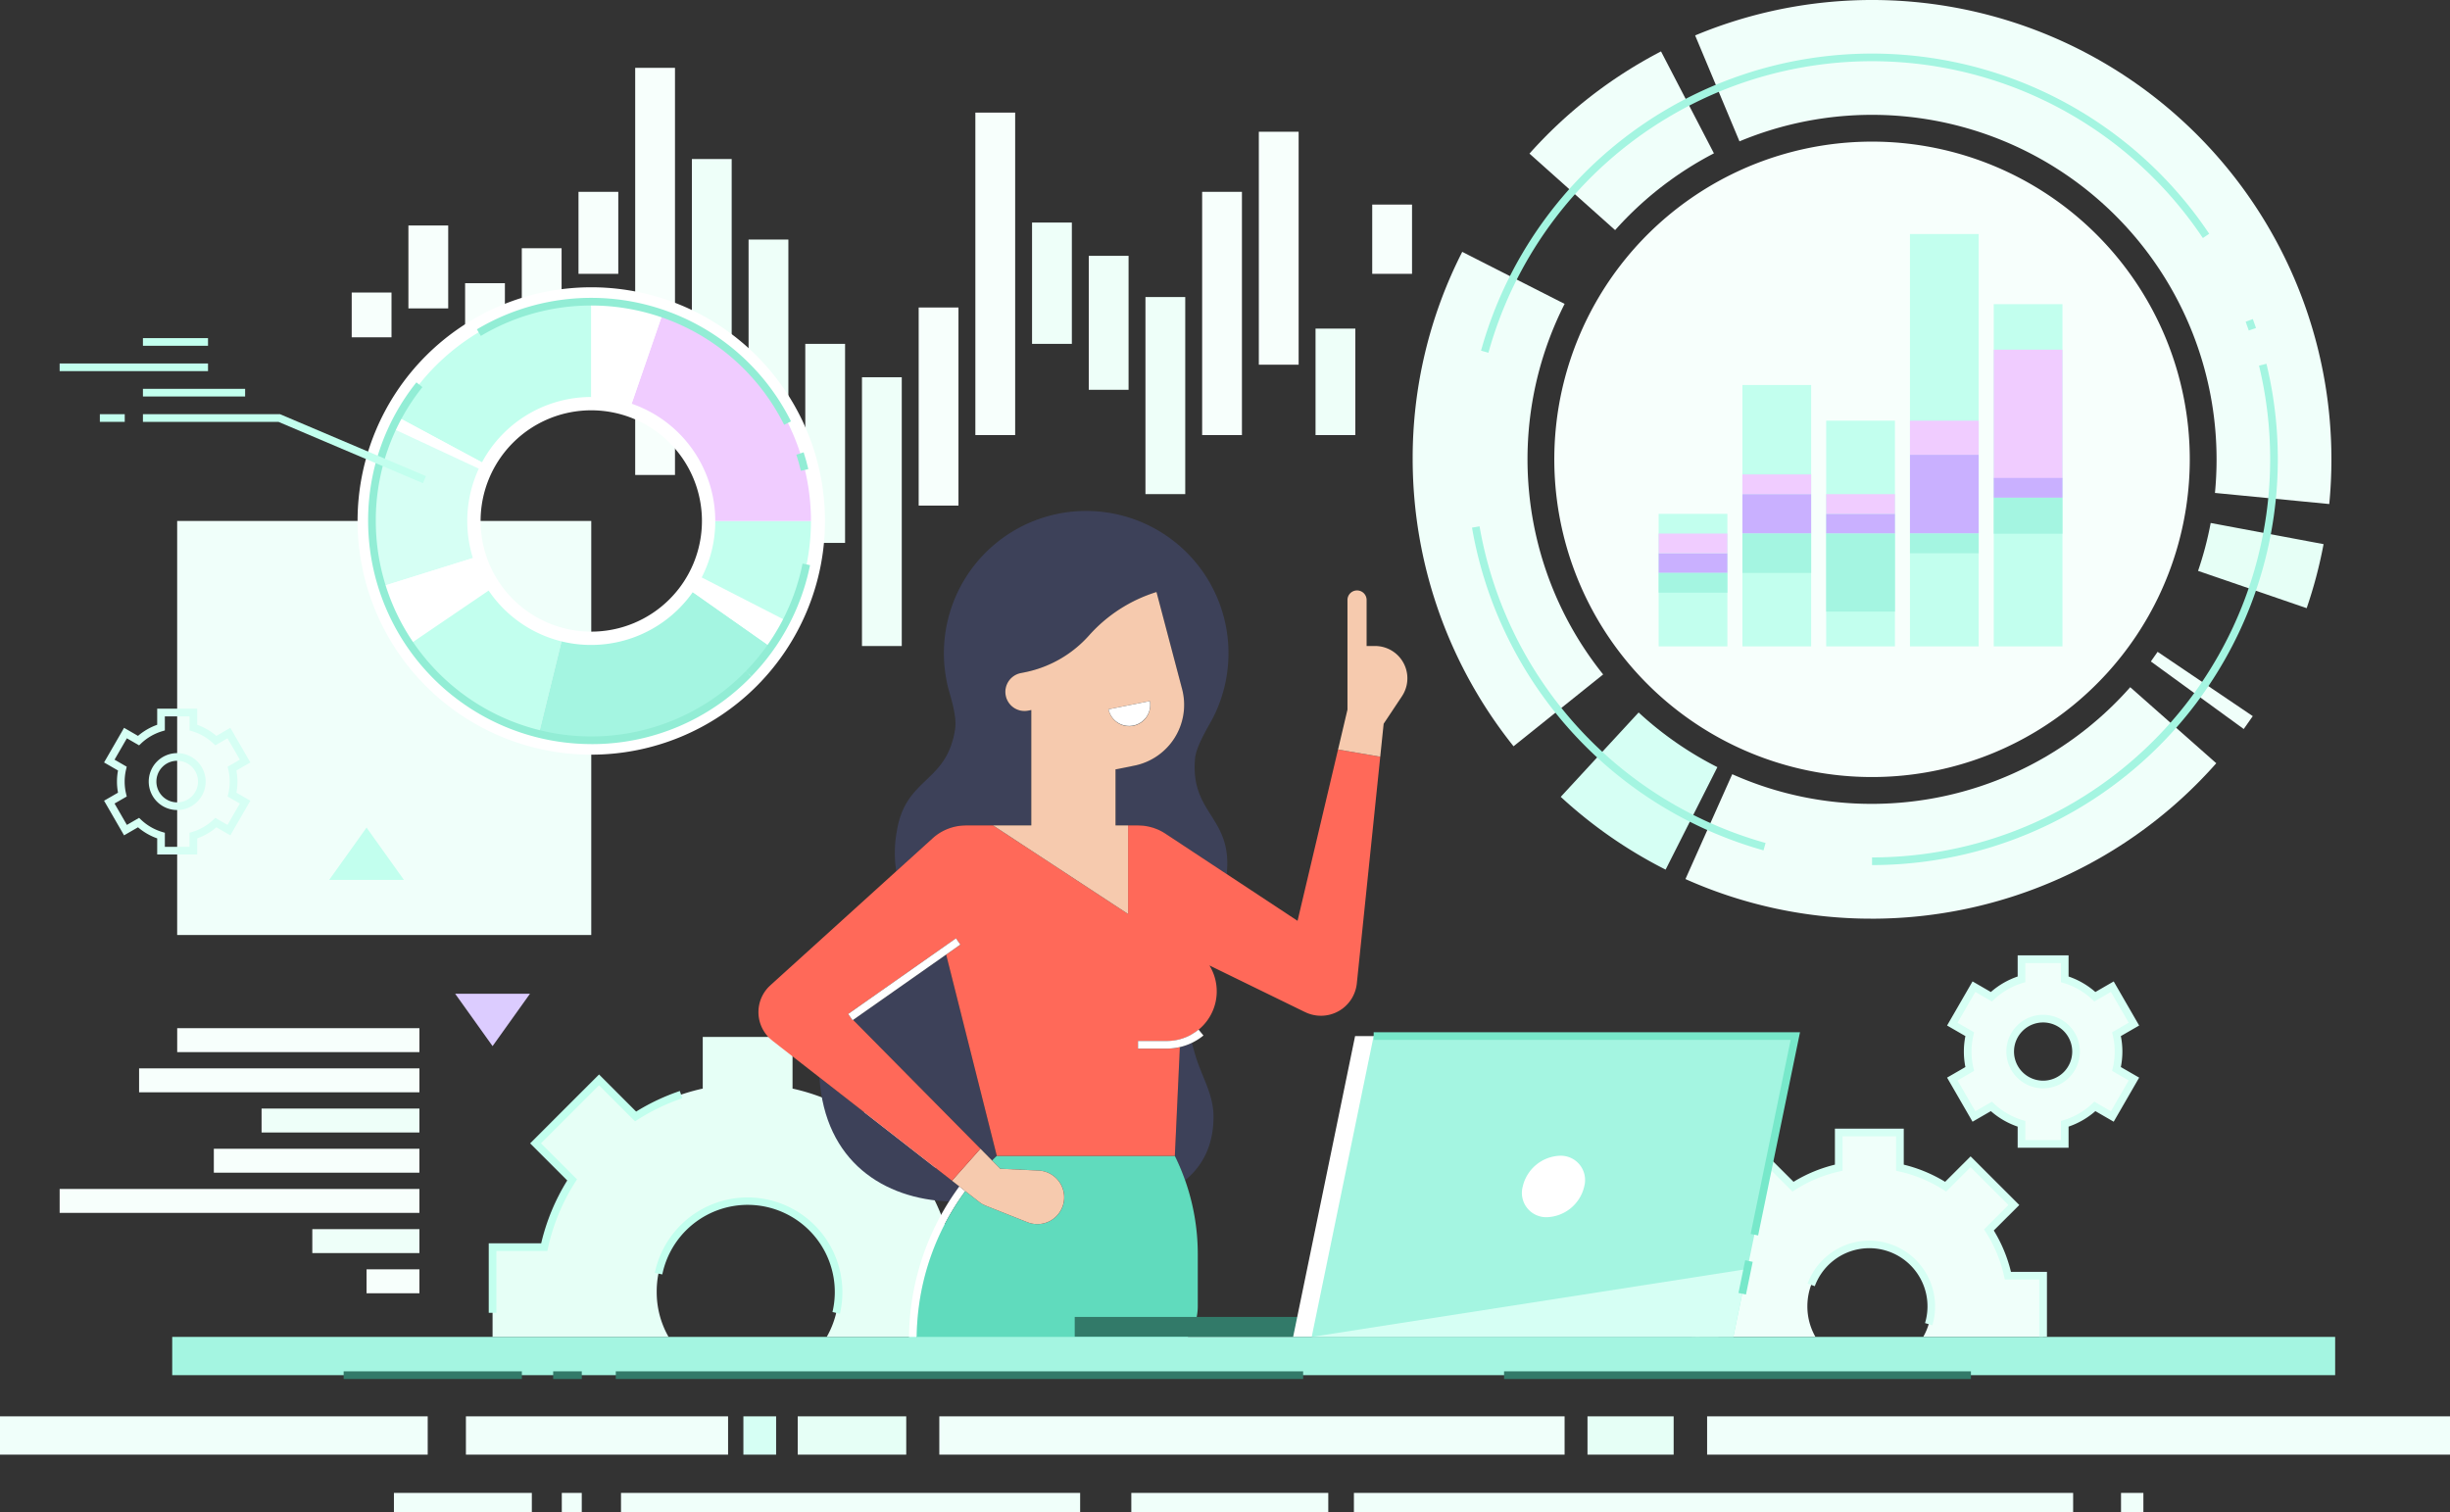 <svg xmlns="http://www.w3.org/2000/svg" width="502.318" height="310.042" viewBox="0 0 502.318 310.042">
  <rect x="0" y="0" width="502.318" height="310.042" fill="#333333" stroke="none"/>
  <g id="Grupo_9146" data-name="Grupo 9146" transform="translate(-153.961 -4402.883)">
    <path id="Trazado_8913" data-name="Trazado 8913" d="M308.495,4493.129h-8.159v-56.6h8.159v56.6Z" transform="translate(-4.518 -1.038)" fill="#eefff9"/>
    <path id="Trazado_8914" data-name="Trazado 8914" d="M320.49,4493.656h-8.16v-40.087h8.16v40.087Z" transform="translate(-4.889 -1.565)" fill="#eefff9"/>
    <path id="Trazado_8915" data-name="Trazado 8915" d="M332.483,4516.45h-8.158v-40.813h8.158v40.813Z" transform="translate(-5.259 -2.246)" fill="#eefff9"/>
    <path id="Trazado_8916" data-name="Trazado 8916" d="M344.477,4537.813h-8.158V4482.7h8.158v55.111Z" transform="translate(-5.629 -2.464)" fill="#eefff9"/>
    <path id="Trazado_8917" data-name="Trazado 8917" d="M380.462,4474.844H372.3v-24.875h8.16v24.875Z" transform="translate(-6.74 -1.453)" fill="#eefff9"/>
    <path id="Trazado_8918" data-name="Trazado 8918" d="M392.456,4484.48H384.3V4457.01h8.16v27.471Z" transform="translate(-7.11 -1.67)" fill="#eefff9"/>
    <path id="Trazado_8919" data-name="Trazado 8919" d="M404.449,4506.14h-8.158v-40.41h8.158v40.41Z" transform="translate(-7.481 -1.94)" fill="#eefff9"/>
    <path id="Trazado_8920" data-name="Trazado 8920" d="M440.433,4494.237h-8.16V4472.4h8.16v21.839Z" transform="translate(-8.591 -2.146)" fill="#eefff9"/>
    <path id="Trazado_8921" data-name="Trazado 8921" d="M368.467,4492.827h-8.16v-66.119h8.16v66.119Z" transform="translate(-6.37 -0.735)" fill="#f7fffc"/>
    <path id="Trazado_8922" data-name="Trazado 8922" d="M296.5,4500.716h-8.159v-83.48H296.5v83.48Z" transform="translate(-4.148 -0.443)" fill="#f7fffc"/>
    <path id="Trazado_8923" data-name="Trazado 8923" d="M284.506,4460.284h-8.159V4443.47h8.159v16.814Z" transform="translate(-3.778 -1.252)" fill="#f7fffc"/>
    <path id="Trazado_8924" data-name="Trazado 8924" d="M272.511,4476.619h-8.159V4455.4h8.159v21.218Z" transform="translate(-3.408 -1.621)" fill="#f7fffc"/>
    <path id="Trazado_8925" data-name="Trazado 8925" d="M260.517,4482.087h-8.159V4462.8h8.159v19.284Z" transform="translate(-3.037 -1.85)" fill="#f7fffc"/>
    <path id="Trazado_8926" data-name="Trazado 8926" d="M236.528,4473.958h-8.159v-9.181h8.159v9.181Z" transform="translate(-2.297 -1.911)" fill="#f7fffc"/>
    <path id="Trazado_8927" data-name="Trazado 8927" d="M356.472,4508.561h-8.158v-40.618h8.158v40.618Z" transform="translate(-5.999 -2.008)" fill="#f7fffc"/>
    <path id="Trazado_8928" data-name="Trazado 8928" d="M416.444,4493.344h-8.158V4443.47h8.158v49.874Z" transform="translate(-7.851 -1.252)" fill="#f7fffc"/>
    <path id="Trazado_8929" data-name="Trazado 8929" d="M428.438,4478.523h-8.16v-47.767h8.16v47.767Z" transform="translate(-8.221 -0.86)" fill="#f7fffc"/>
    <path id="Trazado_8930" data-name="Trazado 8930" d="M248.523,4467.592h-8.159v-17h8.159v17Z" transform="translate(-2.667 -1.473)" fill="#f7fffc"/>
    <path id="Trazado_8931" data-name="Trazado 8931" d="M452.428,4460.367h-8.16v-14.2h8.16v14.2Z" transform="translate(-8.962 -1.336)" fill="#f7fffc"/>
    <path id="Trazado_8932" data-name="Trazado 8932" d="M352.171,4665.373a42.447,42.447,0,0,0-5.713-13.781l7.506-7.5-13.026-13.015-7.5,7.5a42.716,42.716,0,0,0-13.768-5.713V4622.27H301.26v10.595a42.743,42.743,0,0,0-13.77,5.713l-7.494-7.5L266.981,4644.1l7.5,7.5a42.426,42.426,0,0,0-5.713,13.781H258.169v18.4h36.082a18.44,18.44,0,0,1-2.43-9.2,18.646,18.646,0,1,1,37.291,0,18.429,18.429,0,0,1-2.43,9.2h36.084v-18.4Z" transform="translate(-3.217 -6.772)" fill="#e6fff6"/>
    <path id="Trazado_8933" data-name="Trazado 8933" d="M258.929,4679.083h-1.57v-14.249h10.753a43.13,43.13,0,0,1,5.342-12.885l-7.608-7.607,14.125-14.125,7.607,7.608a43.476,43.476,0,0,1,8.962-4.219l.5,1.487a42,42,0,0,0-9.153,4.393l-.532.338-7.386-7.387-11.9,11.9,7.387,7.386-.34.531a41.578,41.578,0,0,0-5.607,13.527l-.136.617h-10.44v12.679Zm70.432.2-1.528-.359a17.867,17.867,0,1,0-34.889-7.708l-1.538-.314a19.436,19.436,0,1,1,37.955,8.381Z" transform="translate(-3.192 -7.017)" fill="#c2ffee"/>
    <path id="Trazado_8934" data-name="Trazado 8934" d="M576.713,4671.862a28.919,28.919,0,0,0-3.893-9.39l5.114-5.106-8.874-8.867-5.106,5.106a29.193,29.193,0,0,0-9.381-3.892V4642.5H542.027v7.217a29.2,29.2,0,0,0-9.38,3.892l-5.106-5.106-8.867,8.867,5.106,5.106a28.914,28.914,0,0,0-3.892,9.39h-7.219V4684.4h24.583a12.563,12.563,0,0,1-1.656-6.27,12.7,12.7,0,1,1,25.409,0,12.573,12.573,0,0,1-1.655,6.27h24.582v-12.538Z" transform="translate(-11.073 -7.397)" fill="#f0fffa"/>
    <path id="Trazado_8935" data-name="Trazado 8935" d="M561.194,4682l-1.5-.452a11.924,11.924,0,0,0-22.605-7.563l-1.474-.54A13.493,13.493,0,0,1,561.194,4682Zm-49.334,2.379v-13.33h7.378a29.64,29.64,0,0,1,3.521-8.49l-5.22-5.221,9.976-9.974,5.221,5.218a29.862,29.862,0,0,1,8.482-3.519v-7.38h14.115v7.38a29.873,29.873,0,0,1,8.482,3.519l5.22-5.218,9.985,9.974-5.229,5.221a29.664,29.664,0,0,1,3.522,8.49h7.377v13.324h-1.57v-11.754h-7.063l-.137-.617a28.068,28.068,0,0,0-3.786-9.134l-.341-.532,5-5-7.763-7.755-5,5-.532-.338a28.228,28.228,0,0,0-9.127-3.789l-.616-.136v-7.063H542.788v7.063l-.615.136a28.233,28.233,0,0,0-9.128,3.789l-.532.338-5-5-7.757,7.755,5,5-.339.53A28.111,28.111,0,0,0,520.63,4672l-.136.617H513.43v11.76Z" transform="translate(-11.048 -7.372)" fill="#d6fff4"/>
    <path id="Trazado_8936" data-name="Trazado 8936" d="M585.608,4631.521a6.754,6.754,0,1,1,6.753-6.753,6.755,6.755,0,0,1-6.753,6.753Zm15.466-6.753a15.512,15.512,0,0,0-.419-3.566l3.57-2.062-4.433-7.683-3.576,2.066a15.441,15.441,0,0,0-6.176-3.574v-4.119h-8.867v4.119a15.47,15.47,0,0,0-6.177,3.574l-3.572-2.066-4.436,7.683,3.572,2.062a15.479,15.479,0,0,0,0,7.135l-3.572,2.062,4.436,7.68,3.572-2.063a15.439,15.439,0,0,0,6.177,3.57v4.123h8.867v-4.123a15.41,15.41,0,0,0,6.176-3.57l3.576,2.063,4.433-7.68-3.57-2.062a15.51,15.51,0,0,0,.419-3.568Z" transform="translate(-12.75 -6.265)" fill="#f0fffa"/>
    <path id="Trazado_8937" data-name="Trazado 8937" d="M585.574,4618.775a5.968,5.968,0,1,0,5.967,5.969,5.975,5.975,0,0,0-5.967-5.969Zm0,13.505a7.538,7.538,0,1,1,7.537-7.537,7.547,7.547,0,0,1-7.537,7.537Zm-3.65,10.619h7.3v-3.925l.56-.167a14.714,14.714,0,0,0,5.86-3.388l.426-.4,3.4,1.965,3.649-6.321-3.4-1.962.135-.566a14.645,14.645,0,0,0,0-6.776l-.135-.568,3.4-1.96-3.649-6.321-3.4,1.964-.426-.4a14.725,14.725,0,0,0-5.86-3.393l-.56-.168v-3.919h-7.3v3.919l-.559.168a14.745,14.745,0,0,0-5.862,3.393l-.426.4-3.4-1.964-3.65,6.321,3.4,1.96-.135.568a14.642,14.642,0,0,0,0,6.776l.135.566-3.4,1.962,3.65,6.321,3.4-1.965.426.4a14.729,14.729,0,0,0,5.86,3.388l.561.167v3.925Zm8.869,1.568H580.354v-4.334a16.342,16.342,0,0,1-5.495-3.177l-3.756,2.17-5.221-9.041,3.756-2.167a16.2,16.2,0,0,1,0-6.348l-3.756-2.169,5.221-9.04,3.756,2.17a16.341,16.341,0,0,1,5.495-3.178v-4.334h10.438v4.334a16.311,16.311,0,0,1,5.495,3.178l3.759-2.17,5.217,9.04-3.754,2.169a16.147,16.147,0,0,1,0,6.348l3.754,2.167-5.217,9.041-3.759-2.17a16.285,16.285,0,0,1-5.495,3.177v4.334Z" transform="translate(-12.716 -6.24)" fill="#d6fff4"/>
    <path id="Trazado_8938" data-name="Trazado 8938" d="M466.116,4491.868l-1.56-.15c.092-.972.2-1.958.331-2.928l1.556.206q-.187,1.429-.328,2.873Z" transform="translate(-9.588 -2.652)" fill="#a4f5e1"/>
    <path id="Trazado_8939" data-name="Trazado 8939" d="M505.648,4585.849a94.532,94.532,0,0,1-21.5-14.922l15.97-17.3a71.038,71.038,0,0,0,16.146,11.208l-10.613,21.018Z" transform="translate(-10.192 -4.653)" fill="#d6fff4"/>
    <path id="Trazado_8940" data-name="Trazado 8940" d="M548.789,4595.741a93.329,93.329,0,0,1-38.256-8.122l9.592-21.5a69.9,69.9,0,0,0,28.664,6.081,70.707,70.707,0,0,0,52.934-23.922l17.644,15.593a94.272,94.272,0,0,1-70.578,31.875Z" transform="translate(-11.007 -4.488)" fill="#f0fffa"/>
    <path id="Trazado_8941" data-name="Trazado 8941" d="M628.034,4556.622l-19.042-13.85q.71-.975,1.386-1.977l19.509,13.186c-.6.884-1.22,1.773-1.853,2.642Z" transform="translate(-14.046 -4.257)" fill="#f0fffa"/>
    <path id="Trazado_8942" data-name="Trazado 8942" d="M641.248,4531l-22.27-7.644a70.149,70.149,0,0,0,2.59-9.822l23.145,4.339A93.821,93.821,0,0,1,641.248,4531Z" transform="translate(-14.355 -3.416)" fill="#e6fff6"/>
    <path id="Trazado_8943" data-name="Trazado 8943" d="M642.595,4506.234l-23.437-2.277c.22-2.273.331-4.59.331-6.89a70.641,70.641,0,0,0-97.816-65.2l-9.092-21.72a94.184,94.184,0,0,1,130.455,86.92c0,3.056-.147,6.14-.441,9.167Z" transform="translate(-11.07)" fill="#f0fffa"/>
    <path id="Trazado_8944" data-name="Trazado 8944" d="M495.093,4450.4l-17.56-15.686a94.307,94.307,0,0,1,26.971-20.955l10.848,20.9a70.845,70.845,0,0,0-20.26,15.742Z" transform="translate(-9.988 -0.335)" fill="#f0fffa"/>
    <path id="Trazado_8945" data-name="Trazado 8945" d="M473.505,4557.548a94.382,94.382,0,0,1-20.682-58.837,93.046,93.046,0,0,1,10.164-42.54l20.99,10.667a70.519,70.519,0,0,0,7.9,75.981l-18.37,14.729Z" transform="translate(-9.226 -1.644)" fill="#f0fffa"/>
    <path id="Trazado_8946" data-name="Trazado 8946" d="M550.008,4582.641v-1.57a81.66,81.66,0,0,0,79.341-100.847l1.526-.37a83.239,83.239,0,0,1-80.867,102.787Z" transform="translate(-12.226 -2.376)" fill="#a4f5e1"/>
    <path id="Trazado_8947" data-name="Trazado 8947" d="M629.686,4472.727q-.31-.9-.64-1.793l1.473-.544q.336.91.652,1.829l-1.486.509Z" transform="translate(-14.665 -2.083)" fill="#a4f5e1"/>
    <path id="Trazado_8948" data-name="Trazado 8948" d="M468.8,4475.559l-1.514-.422a83.181,83.181,0,0,1,149.294-23.97l-1.3.875A81.61,81.61,0,0,0,468.8,4475.559Z" transform="translate(-9.672 -0.35)" fill="#a4f5e1"/>
    <path id="Trazado_8949" data-name="Trazado 8949" d="M525.146,4580.681a83.528,83.528,0,0,1-59.77-66.171l1.548-.264a81.948,81.948,0,0,0,58.641,64.922l-.419,1.513Z" transform="translate(-9.613 -3.438)" fill="#a4f5e1"/>
    <path id="Trazado_8950" data-name="Trazado 8950" d="M613.077,4497.991a65.145,65.145,0,1,1-65.144-65.144,65.145,65.145,0,0,1,65.144,65.144Z" transform="translate(-10.151 -0.925)" fill="#f7fffc"/>
    <path id="Trazado_8951" data-name="Trazado 8951" d="M518.954,4538.775H504.865V4511.6h14.089v27.18Z" transform="translate(-10.832 -3.356)" fill="#c2ffee"/>
    <path id="Trazado_8952" data-name="Trazado 8952" d="M536.675,4537.934H522.586v-53.593h14.089v53.593Z" transform="translate(-11.379 -2.514)" fill="#c2ffee"/>
    <path id="Trazado_8953" data-name="Trazado 8953" d="M536.675,4515.507H522.586v-8.081h14.089v8.081Z" transform="translate(-11.379 -3.227)" fill="#c9b0ff"/>
    <path id="Trazado_8954" data-name="Trazado 8954" d="M536.675,4507.3H522.586v-4.04h14.089v4.04Z" transform="translate(-11.379 -3.099)" fill="#f0ccff"/>
    <path id="Trazado_8955" data-name="Trazado 8955" d="M554.4,4538.167H540.308v-46.279H554.4v46.279Z" transform="translate(-11.926 -2.748)" fill="#c2ffee"/>
    <path id="Trazado_8956" data-name="Trazado 8956" d="M572.12,4536.948H558.031V4452.4H572.12v84.553Z" transform="translate(-12.473 -1.528)" fill="#c2ffee"/>
    <path id="Trazado_8957" data-name="Trazado 8957" d="M589.841,4537.406H575.753v-70.17h14.089v70.17Z" transform="translate(-13.02 -1.986)" fill="#c2ffee"/>
    <path id="Trazado_8958" data-name="Trazado 8958" d="M554.4,4515.636H540.308v-4.04H554.4v4.04Z" transform="translate(-11.926 -3.356)" fill="#c9b0ff"/>
    <path id="Trazado_8959" data-name="Trazado 8959" d="M518.954,4523.978H504.865v-4.04h14.089v4.04Z" transform="translate(-10.832 -3.613)" fill="#c9b0ff"/>
    <path id="Trazado_8960" data-name="Trazado 8960" d="M518.954,4519.81H504.865v-4.04h14.089v4.04Z" transform="translate(-10.832 -3.485)" fill="#f0ccff"/>
    <path id="Trazado_8961" data-name="Trazado 8961" d="M554.4,4511.467H540.308v-4.04H554.4v4.04Z" transform="translate(-11.926 -3.227)" fill="#f0ccff"/>
    <path id="Trazado_8962" data-name="Trazado 8962" d="M572.12,4515.25H558.031V4499.1H572.12v16.146Z" transform="translate(-12.473 -2.97)" fill="#c9b0ff"/>
    <path id="Trazado_8963" data-name="Trazado 8963" d="M572.12,4498.882H558.031v-6.994H572.12v6.994Z" transform="translate(-12.473 -2.748)" fill="#f0ccff"/>
    <path id="Trazado_8964" data-name="Trazado 8964" d="M589.841,4503.339H575.753v-26.472h14.089v26.472Z" transform="translate(-13.02 -2.284)" fill="#f0ccff"/>
    <path id="Trazado_8965" data-name="Trazado 8965" d="M536.675,4523.85H522.586v-8.08h14.089v8.08Z" transform="translate(-11.379 -3.485)" fill="#a4f5e1"/>
    <path id="Trazado_8966" data-name="Trazado 8966" d="M518.954,4528.147H504.865v-4.04h14.089v4.04Z" transform="translate(-10.832 -3.742)" fill="#a4f5e1"/>
    <path id="Trazado_8967" data-name="Trazado 8967" d="M572.12,4519.81H558.031v-4.04H572.12v4.04Z" transform="translate(-12.473 -3.485)" fill="#a4f5e1"/>
    <path id="Trazado_8968" data-name="Trazado 8968" d="M554.4,4531.774H540.308v-16H554.4v16Z" transform="translate(-11.926 -3.485)" fill="#a4f5e1"/>
    <path id="Trazado_8969" data-name="Trazado 8969" d="M589.841,4515.571H575.753v-7.4h14.089v7.4Z" transform="translate(-13.02 -3.25)" fill="#a4f5e1"/>
    <path id="Trazado_8970" data-name="Trazado 8970" d="M589.841,4508.046H575.753v-4.04h14.089v4.04Z" transform="translate(-13.02 -3.121)" fill="#c9b0ff"/>
    <path id="Trazado_8971" data-name="Trazado 8971" d="M276.343,4598.006h-84.9v-84.9h84.9v84.9Z" transform="translate(-1.157 -3.403)" fill="#f0fffa"/>
    <path id="Trazado_8972" data-name="Trazado 8972" d="M190.971,4563.507a4.264,4.264,0,1,0,4.264,4.265,4.27,4.27,0,0,0-4.264-4.265Zm0,10.1a5.835,5.835,0,1,1,5.834-5.833,5.842,5.842,0,0,1-5.834,5.833Zm-2.531,7.545H193.5v-2.885l.56-.167a10.8,10.8,0,0,0,4.3-2.488l.424-.4,2.5,1.444,2.53-4.383-2.5-1.441.135-.569a10.744,10.744,0,0,0,0-4.973l-.135-.568,2.5-1.442-2.53-4.384-2.5,1.446-.424-.4a10.844,10.844,0,0,0-4.3-2.491l-.559-.168v-2.88H188.44v2.88l-.56.168a10.837,10.837,0,0,0-4.3,2.491l-.424.4-2.5-1.446-2.531,4.384,2.5,1.442-.134.568a10.744,10.744,0,0,0,0,4.973l.134.569-2.5,1.441,2.531,4.383,2.5-1.444.424.4a10.811,10.811,0,0,0,4.3,2.488l.561.167v2.885Zm6.631,1.568h-8.2v-3.3a12.438,12.438,0,0,1-3.935-2.275l-2.858,1.651-4.1-7.1,2.859-1.649a12.282,12.282,0,0,1,0-4.547l-2.859-1.65,4.1-7.1,2.858,1.652a12.44,12.44,0,0,1,3.935-2.276v-3.3h8.2v3.3a12.435,12.435,0,0,1,3.935,2.276l2.861-1.652,4.1,7.1-2.857,1.65a12.283,12.283,0,0,1,0,4.547l2.857,1.649-4.1,7.1-2.861-1.651a12.422,12.422,0,0,1-3.935,2.275v3.3Z" transform="translate(-0.68 -4.629)" fill="#d6fff4"/>
    <path id="Trazado_8973" data-name="Trazado 8973" d="M277.523,4534.274a22.691,22.691,0,1,1,22.69-22.691,22.694,22.694,0,0,1-22.69,22.691Zm0-70.608a47.917,47.917,0,1,0,47.917,47.917,47.913,47.913,0,0,0-47.917-47.917Z" transform="translate(-2.335 -1.876)" fill="#fff"/>
    <path id="Trazado_8974" data-name="Trazado 8974" d="M255.372,4499.66l-17.282-9.293a45.012,45.012,0,0,1,39.693-23.735v19.621a25.417,25.417,0,0,0-22.411,13.407Z" transform="translate(-2.597 -1.968)" fill="#c2ffee"/>
    <path id="Trazado_8975" data-name="Trazado 8975" d="M254.691,4501.7l-17.783-8.295c.356-.764.74-1.531,1.144-2.281l17.285,9.287c-.229.426-.447.859-.646,1.289Z" transform="translate(-2.561 -2.724)" fill="#fff"/>
    <path id="Trazado_8976" data-name="Trazado 8976" d="M234.616,4525.962a45.176,45.176,0,0,1,2.158-32.482l17.783,8.295a25.552,25.552,0,0,0-1.213,18.33l-18.727,5.858Z" transform="translate(-2.427 -2.797)" fill="#d6fff4"/>
    <path id="Trazado_8977" data-name="Trazado 8977" d="M240.409,4538.656a44.839,44.839,0,0,1-5.728-11.848l18.727-5.855a25.262,25.262,0,0,0,3.225,6.668l-16.225,11.035Z" transform="translate(-2.492 -3.645)" fill="#fff"/>
    <path id="Trazado_8978" data-name="Trazado 8978" d="M267.092,4557.312a44.984,44.984,0,0,1-26.5-18.444l16.226-11.033a25.394,25.394,0,0,0,14.953,10.421l-4.678,19.056Z" transform="translate(-2.674 -3.857)" fill="#c2ffee"/>
    <path id="Trazado_8979" data-name="Trazado 8979" d="M278.7,4558.62a45.274,45.274,0,0,1-10.768-1.3l4.678-19.056a25.491,25.491,0,0,0,26.91-10.1l16.054,11.283A45.124,45.124,0,0,1,278.7,4558.62Z" transform="translate(-3.518 -3.867)" fill="#a4f5e1"/>
    <path id="Trazado_8980" data-name="Trazado 8980" d="M316.584,4539.417l-16.055-11.28q.366-.521.706-1.059l16.6,10.465c-.4.63-.816,1.262-1.248,1.874Z" transform="translate(-4.524 -3.834)" fill="#fff"/>
    <path id="Trazado_8981" data-name="Trazado 8981" d="M317.856,4537.48l-16.6-10.465c.4-.636.778-1.3,1.12-1.964l17.46,8.952c-.606,1.182-1.272,2.352-1.981,3.477Z" transform="translate(-4.547 -3.771)" fill="#fff"/>
    <path id="Trazado_8982" data-name="Trazado 8982" d="M319.873,4533.634l-17.461-8.949a25.134,25.134,0,0,0,2.779-11.574h19.622a45.182,45.182,0,0,1-4.941,20.523Z" transform="translate(-4.583 -3.403)" fill="#c2ffee"/>
    <path id="Trazado_8983" data-name="Trazado 8983" d="M324.356,4511.754H304.734a25.435,25.435,0,0,0-17.143-24.047l6.387-18.553a45.06,45.06,0,0,1,30.378,42.6Z" transform="translate(-4.125 -2.046)" fill="#f0ccff"/>
    <path id="Trazado_8984" data-name="Trazado 8984" d="M287.327,4487.629a25.39,25.39,0,0,0-8.28-1.376v-19.621a44.969,44.969,0,0,1,14.667,2.444l-6.387,18.553Z" transform="translate(-3.861 -1.968)" fill="#fff"/>
    <path id="Trazado_8985" data-name="Trazado 8985" d="M231.266,4577.983l-7.663,10.729h15.327l-7.663-10.729Z" transform="translate(-2.15 -5.405)" fill="#c2ffee"/>
    <path id="Trazado_8986" data-name="Trazado 8986" d="M257.925,4623.877l7.663-10.73H250.261l7.664,10.73Z" transform="translate(-2.973 -6.491)" fill="#dcccff"/>
    <path id="Trazado_8987" data-name="Trazado 8987" d="M312.877,4545.262l-1.125-1.093a44.016,44.016,0,0,0,11.622-22.04l1.54.309a45.569,45.569,0,0,1-12.037,22.825Z" transform="translate(-4.871 -3.681)" fill="#92edd5"/>
    <path id="Trazado_8988" data-name="Trazado 8988" d="M323.364,4502.378c-.263-1.11-.576-2.225-.927-3.312l1.494-.482c.363,1.126.687,2.28.96,3.432l-1.527.363Z" transform="translate(-5.201 -2.954)" fill="#92edd5"/>
    <path id="Trazado_8989" data-name="Trazado 8989" d="M317.848,4491.932a44.206,44.206,0,0,0-62.191-18.223l-.806-1.349a45.778,45.778,0,0,1,64.4,18.869l-1.4.7Z" transform="translate(-3.114 -1.945)" fill="#92edd5"/>
    <path id="Trazado_8990" data-name="Trazado 8990" d="M277.591,4557.954a45.8,45.8,0,0,1-45.75-45.75,45.265,45.265,0,0,1,9.9-28.42l1.229.976a43.711,43.711,0,0,0-9.556,27.445,44.18,44.18,0,0,0,75.874,30.78l1.125,1.1a45.39,45.39,0,0,1-32.82,13.875Z" transform="translate(-2.404 -2.497)" fill="#92edd5"/>
    <path id="Trazado_8991" data-name="Trazado 8991" d="M241.661,4642.337H209.3v-4.906h32.359v4.906Z" transform="translate(-1.708 -7.24)" fill="#eefff9"/>
    <path id="Trazado_8992" data-name="Trazado 8992" d="M241.992,4667.849H220.033v-4.906h21.959v4.906Z" transform="translate(-2.04 -8.027)" fill="#eefff9"/>
    <path id="Trazado_8993" data-name="Trazado 8993" d="M241.11,4625.331H191.448v-4.908H241.11v4.908Z" transform="translate(-1.157 -6.715)" fill="#f7fffc"/>
    <path id="Trazado_8994" data-name="Trazado 8994" d="M240.861,4633.833H183.386v-4.906h57.475v4.906Z" transform="translate(-0.908 -6.977)" fill="#f7fffc"/>
    <path id="Trazado_8995" data-name="Trazado 8995" d="M241.349,4650.841H199.2v-4.906h42.146v4.906Z" transform="translate(-1.397 -7.502)" fill="#f7fffc"/>
    <path id="Trazado_8996" data-name="Trazado 8996" d="M240.342,4659.344H166.581v-4.905h73.761v4.905Z" transform="translate(-0.39 -7.765)" fill="#f7fffc"/>
    <path id="Trazado_8997" data-name="Trazado 8997" d="M242.347,4676.353H231.51v-4.908h10.837v4.908Z" transform="translate(-2.394 -8.29)" fill="#f7fffc"/>
    <path id="Trazado_8998" data-name="Trazado 8998" d="M241.6,4504.664l-29.616-12.577H184.2v-1.57h28.112l.147.063,29.763,12.639-.614,1.445Z" transform="translate(-0.933 -2.705)" fill="#c2ffee"/>
    <path id="Trazado_8999" data-name="Trazado 8999" d="M180.187,4492.087h-5.1v-1.57h5.1v1.57Z" transform="translate(-0.652 -2.705)" fill="#c2ffee"/>
    <path id="Trazado_9000" data-name="Trazado 9000" d="M205.147,4486.722H184.2v-1.57h20.951v1.57Z" transform="translate(-0.933 -2.54)" fill="#c2ffee"/>
    <path id="Trazado_9001" data-name="Trazado 9001" d="M197,4481.357H166.581v-1.57H197v1.57Z" transform="translate(-0.39 -2.373)" fill="#c2ffee"/>
    <path id="Trazado_9002" data-name="Trazado 9002" d="M197.539,4475.992H184.2v-1.569h13.343v1.569Z" transform="translate(-0.933 -2.208)" fill="#c2ffee"/>
    <path id="Trazado_9003" data-name="Trazado 9003" d="M354.5,4652.016h0l-27.187-21.2c1.129,17.375,13.286,24.937,26.574,25.467q1-1.583,2.118-3.1l-1.5-1.171Z" transform="translate(-5.351 -7.036)" fill="#3d4159"/>
    <path id="Trazado_9004" data-name="Trazado 9004" d="M363.907,4646.119h0l-10.385-41.269-19.074,13.391,26.1,26.411h0l2.387,2.417c.326-.316.642-.641.977-.95Z" transform="translate(-5.571 -6.235)" fill="#3d4159"/>
    <path id="Trazado_9005" data-name="Trazado 9005" d="M351,4578.123c.235-.213.477-.418.737-.613a10.148,10.148,0,0,1,5.918-2.028c.068,0,.137-.012.2-.012h13.393v-23.661l-.627.125a3.925,3.925,0,0,1-4.614-3.083h0a3.926,3.926,0,0,1,3.084-4.616l.771-.153h0a23.956,23.956,0,0,0,13.225-7.57,30.708,30.708,0,0,1,13.828-8.9l5.248,19.885a12.717,12.717,0,0,1-9.819,15.721l-3.828.762v11.49h4.613c.072,0,.141.01.213.012.21,0,.421.013.631.032.073.006.146,0,.218.012s.129.022.193.03h0c.186.023.373.051.559.085.093.017.187.028.278.047.073.014.141.037.21.054.152.036.3.074.456.117.109.03.22.057.329.091.078.024.152.057.23.083.125.044.248.089.371.136s.236.086.352.138c.083.036.162.077.243.115.062.031.127.052.187.082s.1.056.149.082c.11.058.22.111.329.169.076.043.147.091.221.135.121.071.242.145.36.22.032.02.064.038.1.058l0,0,12.559,8.287c.016-.175.036-.344.05-.526.927-11.308-7.567-11.9-6.541-23.2.236-2.57,2.817-6.662,3.619-8.224l.009-.008c.135-.271.269-.535.4-.807a29.175,29.175,0,1,0-54.942-6.731c.056.295.121.6.195.9.4,1.7,1.957,6.054,1.526,8.848-1.729,11.214-10.124,9.732-11.953,20.931a24.171,24.171,0,0,0-.112,8.221l7.431-6.733,0,0Z" transform="translate(-5.844 -3.336)" fill="#3d4159"/>
    <path id="Trazado_9006" data-name="Trazado 9006" d="M402.506,4646.7h0a44.861,44.861,0,0,1,2.107,4.993c3.6-2.9,5.824-7.192,5.824-13.011,0-4.894-2.641-8.471-3.982-13.507-.127-.476-.284-1.037-.449-1.637a11.726,11.726,0,0,1-2.468.868l-1.03,22.293Z" transform="translate(-7.672 -6.811)" fill="#3d4159"/>
    <path id="Trazado_9007" data-name="Trazado 9007" d="M405.162,4622.195c.075-.033.144-.068.216-.1-.072.037-.141.072-.216.1Z" transform="translate(-7.754 -6.767)" fill="#327a69"/>
    <path id="Trazado_9008" data-name="Trazado 9008" d="M404.269,4622.548c.091-.031.182-.064.271-.1-.089.034-.18.067-.271.1Z" transform="translate(-7.727 -6.778)" fill="#327a69"/>
    <path id="Trazado_9009" data-name="Trazado 9009" d="M403.648,4622.745h0c.009,0,.016-.006.024-.008l-.024.008Z" transform="translate(-7.708 -6.786)" fill="#327a69"/>
    <path id="Trazado_9010" data-name="Trazado 9010" d="M364.845,4647.435Z" transform="translate(-6.51 -7.549)" fill="#944ff0"/>
    <path id="Trazado_9011" data-name="Trazado 9011" d="M399.593,4578.732c.076.04.153.072.226.111-.109-.058-.218-.111-.329-.169.035.018.069.038.1.058Z" transform="translate(-7.579 -5.426)" fill="#b695ff"/>
    <path id="Trazado_9012" data-name="Trazado 9012" d="M400.521,4579.279l0-.006c-.032-.021-.064-.038-.1-.058.032.02.062.043.092.064Z" transform="translate(-7.608 -5.443)" fill="#b695ff"/>
    <path id="Trazado_9013" data-name="Trazado 9013" d="M396.651,4577.711c.074.012.149.02.221.036-.091-.019-.185-.03-.278-.047l.057.012Z" transform="translate(-7.49 -5.396)" fill="#b695ff"/>
    <path id="Trazado_9014" data-name="Trazado 9014" d="M398.612,4578.281c.089.036.181.064.268.1-.115-.052-.235-.093-.352-.138.028.011.055.024.083.036Z" transform="translate(-7.55 -5.413)" fill="#b695ff"/>
    <path id="Trazado_9015" data-name="Trazado 9015" d="M395.622,4577.571c.062.006.125,0,.187.01-.072-.008-.145-.006-.218-.012l.031,0Z" transform="translate(-7.459 -5.392)" fill="#b695ff"/>
    <path id="Trazado_9016" data-name="Trazado 9016" d="M396.017,4577.612Z" transform="translate(-7.472 -5.394)" fill="#b695ff"/>
    <path id="Trazado_9017" data-name="Trazado 9017" d="M397.641,4577.947c.085.025.173.042.258.069-.11-.035-.221-.061-.329-.091l.072.022Z" transform="translate(-7.52 -5.403)" fill="#b695ff"/>
    <path id="Trazado_9018" data-name="Trazado 9018" d="M394.718,4577.524c.068,0,.134.01.2.012h.013c-.072,0-.142-.012-.213-.012Z" transform="translate(-7.432 -5.391)" fill="#b695ff"/>
    <path id="Trazado_9019" data-name="Trazado 9019" d="M425.96,4608.36h0l14.589,2.475h0l-14.589-2.475Z" transform="translate(-8.396 -6.343)" fill="#b695ff"/>
    <path id="Trazado_9020" data-name="Trazado 9020" d="M348.066,4680.479c.038-.413.081-.822.128-1.23.037-.312.078-.622.121-.931a51.106,51.106,0,0,1,6.645-19.133c.034-.057.068-.111.1-.168q1.276-2.137,2.758-4.152l-1.235-.964q-1.116,1.515-2.118,3.1a53.018,53.018,0,0,0-8.2,28.189h1.568c0-.8.024-1.6.063-2.392.015-.312.04-.625.06-.938.03-.46.065-.919.109-1.377Z" transform="translate(-5.936 -7.749)" fill="#fff"/>
    <path id="Trazado_9021" data-name="Trazado 9021" d="M384.678,4647.434H364.321c-.335.31-.651.633-.977.95l1.672,1.693,7.88.375a5.494,5.494,0,1,1-2.288,10.59v.005l-8.755-3.473,0-.019a3.822,3.822,0,0,1-.96-.538l0,.006-3.025-2.358q-1.483,2.01-2.758,4.152c-.032.057-.066.111-.1.168a51.109,51.109,0,0,0-6.645,19.133c-.041.309-.084.619-.121.931-.047.408-.09.817-.128,1.23q-.065.687-.109,1.377c-.02.313-.046.625-.06.938-.037.8-.063,1.592-.063,2.392v4.276h46.653a10.988,10.988,0,0,0,10.988-10.989v-10.749a45.5,45.5,0,0,0-4.707-20.09Z" transform="translate(-5.986 -7.549)" fill="#60dbbd"/>
    <path id="Trazado_9022" data-name="Trazado 9022" d="M358.1,4654.618l3.025,2.358,0-.006a3.806,3.806,0,0,0,.96.538l0,.02,8.755,3.473v-.005a5.492,5.492,0,1,0,2.288-10.59l-7.88-.375-1.672-1.693-2.387-2.417-5.826,6.563,1.5,1.171,1.235.964Z" transform="translate(-6.217 -7.502)" fill="#f6caae"/>
    <path id="Trazado_9023" data-name="Trazado 9023" d="M433.249,4561.466l-8.3,35.124-14.522-9.581-12.559-8.287,0,0,0,.006c-.03-.021-.06-.044-.092-.064-.118-.075-.239-.148-.36-.22-.074-.044-.145-.091-.221-.135s-.15-.072-.226-.111c-.034-.02-.068-.04-.1-.058-.05-.026-.1-.056-.149-.081s-.125-.051-.187-.082c-.081-.038-.16-.079-.243-.115s-.179-.066-.268-.1c-.028-.011-.055-.025-.083-.036-.123-.047-.246-.092-.371-.136-.078-.027-.152-.059-.23-.083s-.173-.043-.258-.068l-.072-.023c-.153-.043-.3-.081-.456-.117-.07-.017-.138-.04-.21-.054s-.147-.023-.221-.036l-.057-.012c-.186-.034-.373-.062-.559-.085h0c-.064-.008-.128-.023-.193-.03s-.125,0-.187-.01l-.031,0c-.21-.019-.421-.028-.631-.032h-.013c-.069,0-.135-.012-.2-.012H390.2v18.158l-27.683-18.158h-5.55c-.066,0-.135.01-.2.012a10.148,10.148,0,0,0-5.918,2.028c-.26.195-.5.4-.737.613l0,0-7.431,6.733-25.824,23.4.006.006c-.081.075-.165.141-.243.218a7.412,7.412,0,0,0-.062,10.484,7.082,7.082,0,0,0,.726.637l-.008.007,9.637,7.513,27.187,21.2h0l5.826-6.562h0l-26.1-26.411-.109.078-.9-1.286,22.1-15.51.9,1.284-2.911,2.044,10.385,41.269h36.5l1.03-22.293a11.523,11.523,0,0,1-2.229.295v.019h-6.347v-1.568h5.93v0l.07,0c.294,0,.587-.016.879-.045.152-.012.3-.038.448-.058s.314-.042.469-.073c.182-.032.361-.074.538-.118.107-.026.212-.05.319-.081h0l.024-.008c.195-.054.389-.113.578-.179.091-.031.182-.064.271-.1.2-.076.4-.155.594-.244.075-.032.144-.068.216-.1.2-.1.409-.2.607-.309.048-.027.094-.059.142-.087a10.169,10.169,0,0,0,3.55-14.1l19.6,9.565,0-.006a7.394,7.394,0,0,0,10.623-5.9l-14.589-2.476h0l14.589,2.476h0l4.8-46.453h0l-8.65-1.47Z" transform="translate(-4.953 -4.895)" fill="#ff6959"/>
    <path id="Trazado_9024" data-name="Trazado 9024" d="M392.8,4555.577a4.315,4.315,0,0,1-5.074-3.394l8.468-1.681a4.317,4.317,0,0,1-3.394,5.075Zm-3.641,8.933,3.828-.762a12.717,12.717,0,0,0,9.819-15.721l-5.248-19.885a30.7,30.7,0,0,0-13.828,8.9,23.957,23.957,0,0,1-13.225,7.57h0l-.771.153a3.925,3.925,0,0,0-3.084,4.615h0a3.924,3.924,0,0,0,4.614,3.083l.627-.125V4576H364.05l27.683,18.158V4576H389.16v-11.49Z" transform="translate(-6.485 -3.867)" fill="#f6caae"/>
    <path id="Trazado_9025" data-name="Trazado 9025" d="M388.481,4552.9a4.317,4.317,0,0,0,8.468-1.681l-8.468,1.681Z" transform="translate(-7.239 -4.579)" fill="#fff"/>
    <path id="Trazado_9026" data-name="Trazado 9026" d="M450.143,4549.492a6.624,6.624,0,0,0-5.515-10.292h-1.735v-9.433a1.962,1.962,0,0,0-3.925,0v22.481l-1.617,6.85h0l-.315,1.329,8.65,1.47.7-6.753,3.759-5.652Z" transform="translate(-8.738 -3.856)" fill="#f6caae"/>
    <path id="Trazado_9027" data-name="Trazado 9027" d="M405.662,4621.739c-.2.109-.4.211-.607.309-.072.036-.141.072-.216.1-.193.089-.393.169-.594.244-.089.034-.18.067-.271.1-.189.066-.383.125-.578.18l-.024.008c-.107.031-.212.055-.319.081-.177.044-.356.085-.538.117-.155.031-.312.052-.469.073s-.3.045-.448.058c-.292.029-.585.044-.879.046l-.07,0v0h-5.93v1.568h6.347v-.02a11.448,11.448,0,0,0,2.229-.295,11.85,11.85,0,0,0,4.838-2.377l-1-1.207a10.039,10.039,0,0,1-1.334.921c-.047.028-.094.06-.142.087Z" transform="translate(-7.432 -6.724)" fill="#fff"/>
    <path id="Trazado_9028" data-name="Trazado 9028" d="M356.4,4602.7l-.9-1.284-22.1,15.511.9,1.286.11-.078,19.074-13.391,2.911-2.044Z" transform="translate(-5.539 -6.129)" fill="#fff"/>
    <path id="Trazado_9029" data-name="Trazado 9029" d="M443.719,4681.517H381.327v4.09h62.392v-4.09Z" transform="translate(-7.019 -8.601)" fill="#327a69"/>
    <path id="Trazado_9030" data-name="Trazado 9030" d="M527.426,4622.092l-9.842,47.762-.072.353-2.792,13.57H427.532l12.706-61.684Z" transform="translate(-8.445 -6.766)" fill="#fff"/>
    <path id="Trazado_9031" data-name="Trazado 9031" d="M530.616,4622.092l-9.842,47.762-.072.353-2.792,13.57H431.462l12.706-61.684Z" transform="translate(-8.566 -6.766)" fill="#a4f5e1"/>
    <path id="Trazado_9032" data-name="Trazado 9032" d="M517.35,4685.741h0Z" transform="translate(-11.073 -8.732)" fill="#d6fff4"/>
    <path id="Trazado_9033" data-name="Trazado 9033" d="M510.162,4685.3h-78.7l89.312-13.922-.072.353-2.792,13.57h-7.747Z" transform="translate(-8.566 -8.288)" fill="#d6fff4"/>
    <path id="Trazado_9034" data-name="Trazado 9034" d="M488.716,4653.711a8.148,8.148,0,0,1-7.6,6.3,4.984,4.984,0,0,1-5.007-6.3,8.149,8.149,0,0,1,7.6-6.3,4.982,4.982,0,0,1,5,6.3Z" transform="translate(-9.94 -7.548)" fill="#fff"/>
    <path id="Trazado_9035" data-name="Trazado 9035" d="M556.953,4685.741h0Z" transform="translate(-11.681 -8.732)" fill="#a4f5e1"/>
    <path id="Trazado_9036" data-name="Trazado 9036" d="M499.719,4685.741H190.394v7.849H633.857v-7.849H499.719Z" transform="translate(-1.125 -8.732)" fill="#a4f5e1"/>
    <path id="Trazado_9037" data-name="Trazado 9037" d="M531.667,4685.741h0Z" transform="translate(-10.977 -8.732)" fill="#a4f5e1"/>
    <path id="Trazado_9038" data-name="Trazado 9038" d="M425.163,4693.84h0Z" transform="translate(-4.022 -8.982)" fill="#f7fffc"/>
    <path id="Trazado_9039" data-name="Trazado 9039" d="M425.163,4694.6H284.238v-1.57H425.163v1.57Z" transform="translate(-4.022 -8.957)" fill="#327a69"/>
    <path id="Trazado_9040" data-name="Trazado 9040" d="M263.2,4693.84h0Z" transform="translate(-2.244 -8.982)" fill="#f7fffc"/>
    <path id="Trazado_9041" data-name="Trazado 9041" d="M263.2,4694.6H226.663v-1.57H263.2v1.57Z" transform="translate(-2.244 -8.957)" fill="#327a69"/>
    <path id="Trazado_9042" data-name="Trazado 9042" d="M276.855,4693.84h0Z" transform="translate(-3.613 -8.982)" fill="#f7fffc"/>
    <path id="Trazado_9043" data-name="Trazado 9043" d="M276.855,4694.6h-5.863v-1.57h5.863v1.57Z" transform="translate(-3.613 -8.957)" fill="#327a69"/>
    <path id="Trazado_9044" data-name="Trazado 9044" d="M567.878,4693.84h0Z" transform="translate(-9.823 -8.982)" fill="#f7fffc"/>
    <path id="Trazado_9045" data-name="Trazado 9045" d="M567.878,4694.6H472.16v-1.57h95.718v1.57Z" transform="translate(-9.823 -8.957)" fill="#327a69"/>
    <path id="Trazado_9046" data-name="Trazado 9046" d="M667.427,4710.4H515.114v-7.85H667.427v7.85Z" transform="translate(-11.148 -9.25)" fill="#f0fffa"/>
    <path id="Trazado_9047" data-name="Trazado 9047" d="M507.473,4710.4H489.808v-7.85h17.665v7.85Z" transform="translate(-10.367 -9.25)" fill="#e6fff6"/>
    <path id="Trazado_9048" data-name="Trazado 9048" d="M265.575,4722.675H237.3v-3.925h28.275v3.925Z" transform="translate(-2.573 -9.751)" fill="#f0fffa"/>
    <path id="Trazado_9049" data-name="Trazado 9049" d="M276.908,4722.675h-4.093v-3.925h4.093v3.925Z" transform="translate(-3.669 -9.751)" fill="#f0fffa"/>
    <path id="Trazado_9050" data-name="Trazado 9050" d="M379.476,4722.675H285.34v-3.925h94.137v3.925Z" transform="translate(-4.056 -9.751)" fill="#f0fffa"/>
    <path id="Trazado_9051" data-name="Trazado 9051" d="M433.686,4722.675H393.3v-3.925h40.384v3.925Z" transform="translate(-7.388 -9.751)" fill="#f0fffa"/>
    <path id="Trazado_9052" data-name="Trazado 9052" d="M587.854,4722.675H440.392v-3.925H587.854v3.925Z" transform="translate(-8.842 -9.751)" fill="#f0fffa"/>
    <path id="Trazado_9053" data-name="Trazado 9053" d="M607.267,4722.675h-4.584v-3.925h4.584v3.925Z" transform="translate(-13.852 -9.751)" fill="#f0fffa"/>
    <path id="Trazado_9054" data-name="Trazado 9054" d="M480.881,4710.4h-128.2v-7.85h128.2v7.85Z" transform="translate(-6.134 -9.25)" fill="#f0fffa"/>
    <path id="Trazado_9055" data-name="Trazado 9055" d="M344.975,4710.4H322.726v-7.85h22.249v7.85Z" transform="translate(-5.21 -9.25)" fill="#e6fff6"/>
    <path id="Trazado_9056" data-name="Trazado 9056" d="M317.942,4710.4h-6.711v-7.85h6.711v7.85Z" transform="translate(-4.855 -9.25)" fill="#d6fff4"/>
    <path id="Trazado_9057" data-name="Trazado 9057" d="M306.28,4710.4H252.53v-7.85h53.75v7.85Z" transform="translate(-3.043 -9.25)" fill="#f0fffa"/>
    <path id="Trazado_9058" data-name="Trazado 9058" d="M241.652,4710.4H153.961v-7.85h87.692v7.85Z" transform="translate(0 -9.25)" fill="#f0fffa"/>
    <path id="Trazado_9059" data-name="Trazado 9059" d="M523.4,4662.951l-1.536-.316,8.2-39.783H444.573v-1.569h87.412l-8.588,41.668Z" transform="translate(-8.971 -6.741)" fill="#77e8ca"/>
    <path id="Trazado_9060" data-name="Trazado 9060" d="M523.288,4676.544l-1.536-.316,1.377-6.7,1.538.317-1.379,6.7Z" transform="translate(-11.353 -8.231)" fill="#77e8ca"/>
  </g>
</svg>
